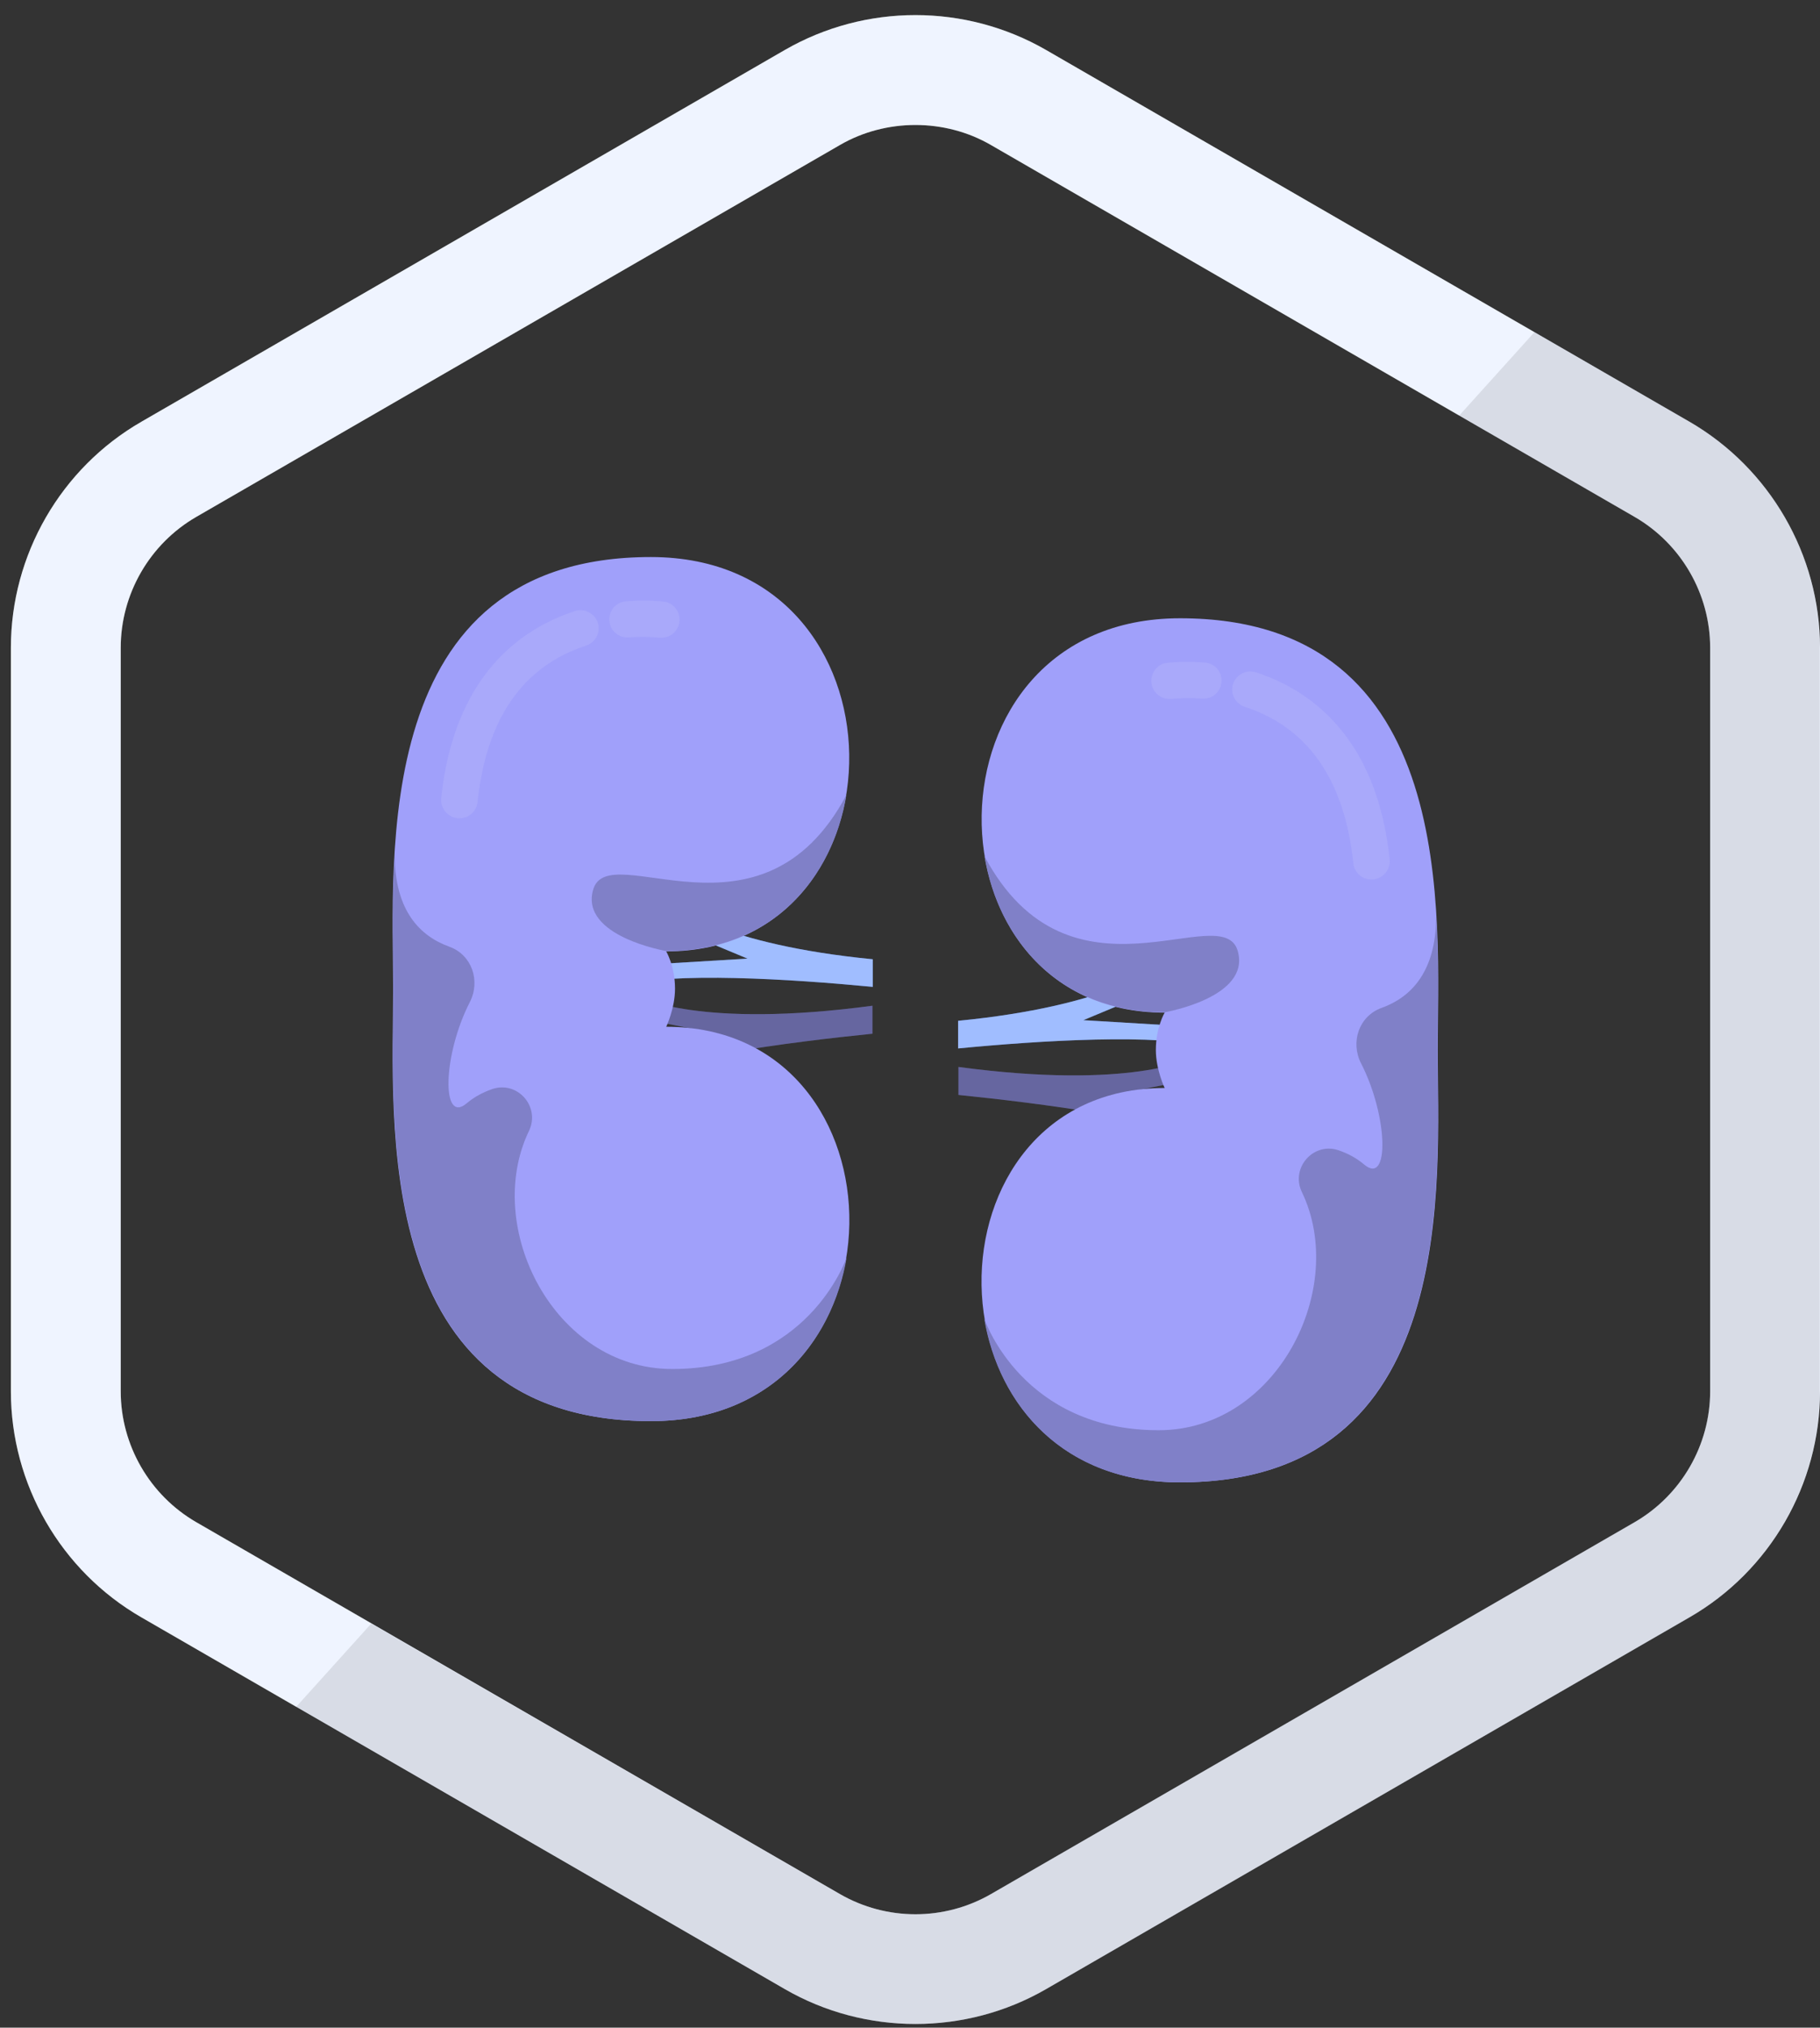 <svg width="97" height="108" viewBox="0 0 97 108" fill="none" xmlns="http://www.w3.org/2000/svg">
<rect x="0" y="0" width="97" height="108" fill="#333333" stroke="none"/>
<path d="M48.79 107.806C46.381 107.806 43.972 107.187 41.831 105.95L7.538 86.148C3.239 83.673 0.58 79.057 0.58 74.107V34.503C0.58 29.553 3.239 24.937 7.538 22.462L41.831 2.66C46.13 0.185 51.45 0.185 55.749 2.66L90.041 22.462C94.323 24.937 97 29.553 97 34.503V74.107C97 79.057 94.34 83.673 90.041 86.148L55.749 105.95C53.608 107.187 51.199 107.806 48.79 107.806ZM48.79 6.657C47.401 6.657 45.996 7.008 44.758 7.728L10.466 27.529C7.973 28.968 6.434 31.643 6.434 34.503V74.107C6.434 76.966 7.973 79.642 10.466 81.081L44.758 100.882C47.251 102.321 50.329 102.321 52.821 100.882L87.114 81.081C89.606 79.642 91.145 76.966 91.145 74.107V34.503C91.145 31.643 89.606 28.968 87.114 27.529L52.821 7.728C51.583 7.008 50.178 6.657 48.79 6.657Z" fill="#E9F0FF"/>
<g opacity="0.5">
<path opacity="0.5" d="M48.79 107.806C46.381 107.806 43.972 107.187 41.831 105.95L7.538 86.148C3.239 83.673 0.58 79.057 0.58 74.107V34.503C0.58 29.553 3.239 24.937 7.538 22.462L41.831 2.66C46.13 0.185 51.45 0.185 55.749 2.66L90.041 22.462C94.323 24.937 97 29.553 97 34.503V74.107C97 79.057 94.34 83.673 90.041 86.148L55.749 105.95C53.608 107.187 51.199 107.806 48.79 107.806ZM48.79 6.657C47.401 6.657 45.996 7.008 44.758 7.728L10.466 27.529C7.973 28.968 6.434 31.643 6.434 34.503V74.107C6.434 76.966 7.973 79.642 10.466 81.081L44.758 100.882C47.251 102.321 50.329 102.321 52.821 100.882L87.114 81.081C89.606 79.642 91.145 76.966 91.145 74.107V34.503C91.145 31.643 89.606 28.968 87.114 27.529L52.821 7.728C51.583 7.008 50.178 6.657 48.79 6.657Z" fill="white"/>
</g>
<path opacity="0.1" d="M90.041 22.462L81.778 17.695L77.763 22.144L87.097 27.529C89.589 28.968 91.128 31.643 91.128 34.503V74.107C91.128 76.966 89.589 79.642 87.097 81.081L52.804 100.882C50.329 102.321 47.234 102.321 44.742 100.882L19.783 86.483L15.769 90.931L41.814 105.967C43.955 107.204 46.364 107.823 48.773 107.823C51.182 107.823 53.591 107.204 55.732 105.967L90.024 86.165C94.307 83.69 96.983 79.074 96.983 74.123V34.52C97 29.553 94.34 24.937 90.041 22.462Z" fill="black"/>
<path d="M64.146 54.723L57.739 54.338L62.156 52.499L61.57 51.529C61.57 51.529 59.111 53.586 51.065 54.372V55.844C55.414 55.425 61.721 55.024 64.564 55.794L64.146 54.723Z" fill="#407BFF"/>
<path opacity="0.5" d="M64.146 54.723L57.739 54.338L62.156 52.499L61.57 51.529C61.57 51.529 59.111 53.586 51.065 54.372V55.844C55.414 55.425 61.721 55.024 64.564 55.794L64.146 54.723Z" fill="white"/>
<path d="M51.065 58.319C55.364 58.754 62.641 59.673 65.535 61.145L65.351 60.025L59.161 58.352L63.862 57.432L63.494 56.362C63.494 56.362 60.316 58.068 51.082 56.83V58.319H51.065Z" fill="#8080C8"/>
<path opacity="0.2" d="M51.065 58.319C55.364 58.754 62.641 59.673 65.535 61.145L65.351 60.025L59.161 58.352L63.862 57.432L63.494 56.362C63.494 56.362 60.316 58.068 51.082 56.83V58.319H51.065Z" fill="black"/>
<path d="M62.072 57.951C48.99 57.951 48.857 78.957 62.892 78.957C77.897 78.957 76.625 62.885 76.625 55.927C76.625 48.97 77.897 32.931 62.892 32.931C48.857 32.931 49.007 53.937 62.072 53.937C62.072 53.937 61.603 54.723 61.603 55.927C61.603 56.964 62.072 57.951 62.072 57.951Z" fill="#A0A0FA"/>
<g opacity="0.3">
<path opacity="0.3" d="M73.079 46.846C72.594 46.846 72.176 46.478 72.126 45.976C71.657 41.544 69.717 38.751 66.338 37.648C65.836 37.48 65.551 36.928 65.719 36.427C65.886 35.925 66.438 35.641 66.94 35.808C69.8 36.744 73.38 39.22 74.066 45.776C74.116 46.311 73.731 46.779 73.196 46.846C73.146 46.846 73.112 46.846 73.079 46.846Z" fill="white"/>
</g>
<g opacity="0.3">
<path opacity="0.3" d="M62.323 37.229C61.838 37.229 61.436 36.878 61.369 36.393C61.303 35.858 61.671 35.373 62.189 35.306C62.223 35.306 63.042 35.189 64.213 35.289C64.749 35.323 65.15 35.791 65.1 36.326C65.066 36.861 64.615 37.246 64.063 37.212C63.109 37.146 62.457 37.229 62.457 37.229C62.407 37.229 62.356 37.229 62.323 37.229Z" fill="white"/>
</g>
<path d="M62.875 78.957C77.88 78.957 76.609 62.884 76.609 55.927C76.609 54.054 76.692 51.512 76.542 48.803C76.542 51.796 75.17 53.134 73.631 53.686C72.427 54.121 71.958 55.509 72.544 56.646C73.982 59.456 74.066 63.169 72.711 62.032C72.276 61.663 71.808 61.429 71.323 61.262C69.984 60.827 68.78 62.215 69.382 63.486C71.858 68.604 68.061 76.18 61.754 76.18C54.561 76.18 52.52 70.427 52.453 70.226C53.223 74.826 56.652 78.957 62.875 78.957Z" fill="#8080C8"/>
<path d="M65.969 50.659C65.167 47.783 57.02 54.138 52.47 45.608C53.206 50.04 56.435 53.92 62.055 53.92C62.072 53.92 66.672 53.134 65.969 50.659Z" fill="#8080C8"/>
<path d="M33.434 51.445L39.84 51.06L35.424 49.221L36.01 48.251C36.01 48.251 38.469 50.308 46.515 51.094V52.566C42.166 52.148 35.859 51.746 33.015 52.515L33.434 51.445Z" fill="#407BFF"/>
<path opacity="0.5" d="M33.434 51.445L39.84 51.06L35.424 49.221L36.01 48.251C36.01 48.251 38.469 50.308 46.515 51.094V52.566C42.166 52.148 35.859 51.746 33.015 52.515L33.434 51.445Z" fill="white"/>
<path d="M46.515 55.058C42.216 55.492 34.939 56.412 32.045 57.884L32.229 56.764L38.419 55.091L33.718 54.171L34.086 53.101C34.086 53.101 37.264 54.807 46.498 53.569V55.058H46.515Z" fill="#8080C8"/>
<path opacity="0.2" d="M46.515 55.058C42.216 55.492 34.939 56.412 32.045 57.884L32.229 56.764L38.419 55.091L33.718 54.171L34.086 53.101C34.086 53.101 37.264 54.807 46.498 53.569V55.058H46.515Z" fill="black"/>
<path d="M35.508 54.69C48.589 54.69 48.723 75.695 34.688 75.695C19.683 75.695 20.954 59.623 20.954 52.666C20.954 45.709 19.683 29.67 34.688 29.67C48.723 29.67 48.572 50.676 35.508 50.676C35.508 50.676 35.976 51.462 35.976 52.666C35.976 53.703 35.508 54.69 35.508 54.69Z" fill="#A0A0FA"/>
<g opacity="0.3">
<path opacity="0.3" d="M24.501 43.584C24.986 43.584 25.404 43.217 25.454 42.715C25.923 38.283 27.863 35.49 31.242 34.386C31.744 34.219 32.029 33.667 31.861 33.165C31.694 32.663 31.142 32.379 30.64 32.546C27.78 33.483 24.2 35.958 23.514 42.514C23.464 43.049 23.849 43.518 24.384 43.584C24.434 43.584 24.468 43.584 24.501 43.584Z" fill="white"/>
</g>
<g opacity="0.3">
<path opacity="0.3" d="M35.257 33.968C35.742 33.968 36.144 33.617 36.21 33.132C36.277 32.597 35.909 32.112 35.391 32.045C35.357 32.045 34.538 31.928 33.367 32.028C32.831 32.062 32.43 32.53 32.48 33.065C32.514 33.6 32.965 33.985 33.517 33.952C34.471 33.885 35.123 33.968 35.123 33.968C35.173 33.968 35.223 33.968 35.257 33.968Z" fill="white"/>
</g>
<path d="M34.705 75.695C19.7 75.695 20.971 59.623 20.971 52.666C20.971 50.793 20.887 48.251 21.038 45.541C21.038 48.535 22.41 49.873 23.949 50.425C25.153 50.86 25.622 52.248 25.036 53.385C23.597 56.195 23.514 59.908 24.869 58.77C25.304 58.403 25.772 58.168 26.257 58.001C27.596 57.566 28.8 58.954 28.198 60.225C25.722 65.343 29.519 72.919 35.826 72.919C43.019 72.919 45.06 67.166 45.127 66.965C44.357 71.548 40.928 75.695 34.705 75.695Z" fill="#8080C8"/>
<path d="M31.61 47.398C32.413 44.521 40.56 50.877 45.11 42.347C44.374 46.779 41.145 50.659 35.525 50.659C35.508 50.659 30.908 49.873 31.61 47.398Z" fill="#8080C8"/>
</svg>
